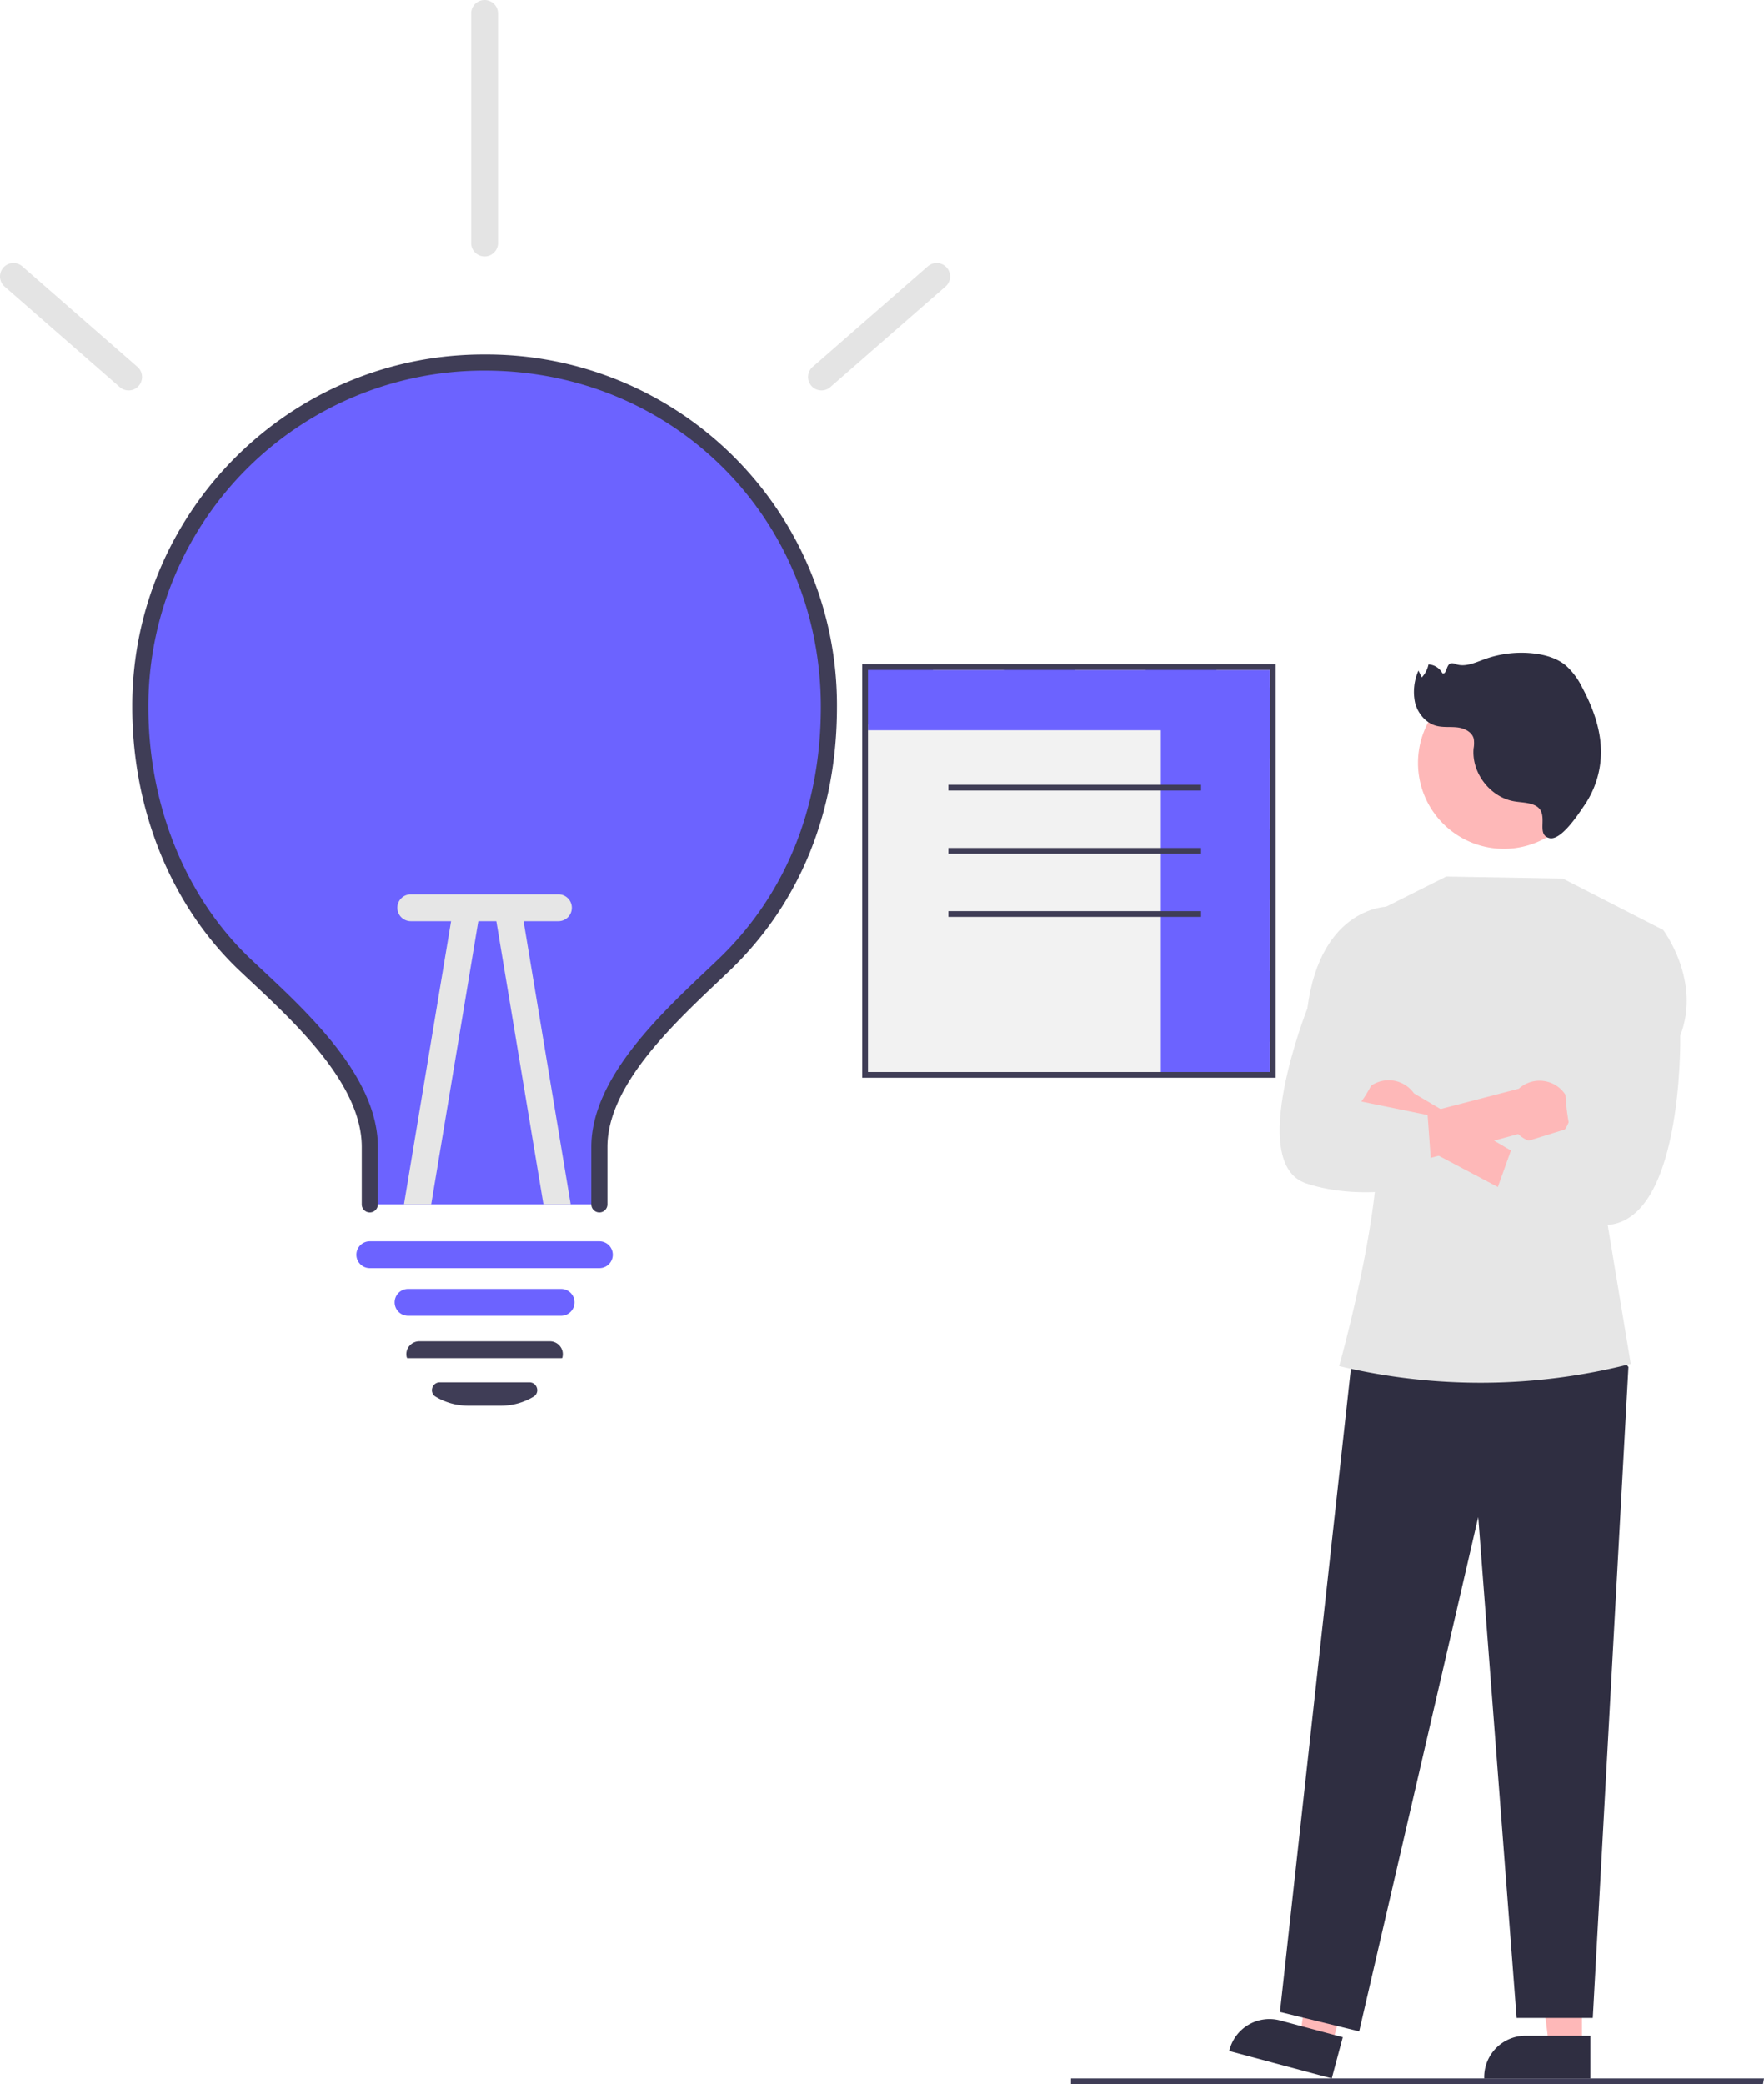<?xml version="1.0" encoding="UTF-8" standalone="no"?>
<svg
   id="fc128632-8bb2-491c-83fe-dc3898cfdda9"
   data-name="Layer 1"
   width="657.036"
   height="776.139"
   viewBox="0 0 657.036 776.139"
   version="1.1"
   sodipodi:docname="2- lightbulb_moment-edit.svg"
   inkscape:version="1.1 (c68e22c387, 2021-05-23)"
   xmlns:inkscape="http://www.inkscape.org/namespaces/inkscape"
   xmlns:sodipodi="http://sodipodi.sourceforge.net/DTD/sodipodi-0.dtd"
   xmlns="http://www.w3.org/2000/svg"
   xmlns:svg="http://www.w3.org/2000/svg">
  <defs
     id="defs37" />
  <sodipodi:namedview
     id="namedview35"
     pagecolor="#505050"
     bordercolor="#eeeeee"
     borderopacity="1"
     inkscape:pageshadow="0"
     inkscape:pageopacity="0"
     inkscape:pagecheckerboard="0"
     showgrid="false"
     inkscape:zoom="0.75799935"
     inkscape:cx="384.56497"
     inkscape:cy="263.19284"
     inkscape:window-width="1920"
     inkscape:window-height="1017"
     inkscape:window-x="1912"
     inkscape:window-y="-8"
     inkscape:window-maximized="1"
     inkscape:current-layer="layer1" />
  <path
     id="b35682e1-9f03-403a-b8b0-c3d37d0d1380"
     data-name="Path 2533"
     d="M928.136,838.069H670.398v-2.106h258.12Z"
     transform="translate(-271.482 -61.931)"
     fill="#3f3d56" />
  <path
     d="M580.23,325.2c0,38.64-13.5,71.63-39.19,96.18-18.23,17.43-46.31,41.86-46.31,67.69v21.37h-85.5V489.07c0-26.1-28.19-50.58-46.31-67.69-25.11-23.69-39.19-58.92-39.19-96.18v-.79a128.251,128.251,0,0,1,256.5.79Z"
     transform="translate(-271.482 -61.931)"
     fill="#6c63ff"
     id="path5" />
  <path
     id="ecc2cf6c-8ee8-498c-972d-3c77e28b77e9"
     data-name="Path 2546"
     d="M494.729,513.441a3,3,0,0,1-3-3v-21.374c0-25.125,24.779-48.58,42.873-65.706,1.5-1.422,2.961-2.8,4.363-4.145,25.029-23.928,38.259-56.437,38.259-94.014,0-70.229-55.013-125.243-125.242-125.243h-.354A125.03,125.03,0,0,0,326.739,324.497v.7c0,36.8,13.939,71.063,38.245,94.007,1.231,1.163,2.51,2.36,3.823,3.589,18.327,17.159,43.427,40.658,43.427,66.275v21.373a3,3,0,0,1-6,0v-21.374c0-23.015-24-45.486-41.528-61.9q-1.978-1.851-3.841-3.605c-25.5-24.072-40.126-59.924-40.126-98.364v-.72c.2-72.045,58.885-130.523,130.88-130.523h.371A130.557,130.557,0,0,1,583.224,323.831q.004.685-0,1.371c0,39.255-13.871,73.264-40.112,98.351-1.409,1.347-2.876,2.736-4.386,4.165-17.3,16.377-41,38.806-41,61.349v21.374a3,3,0,0,1-3,3Z"
     transform="translate(-271.482 -61.931)"
     fill="#3f3d56" />
  <path
     id="b22bef41-3cd7-4c1e-881c-c9a642005cb0"
     data-name="Path 2547"
     d="M480.481,551.936h-57a5,5,0,1,1,0-10h57a5,5,0,0,1,0,10Z"
     transform="translate(-271.482 -61.931)"
     fill="#6c63ff" />
  <path
     d="M458.11,585.435H445.843a23.447,23.447,0,0,1-12.094-3.351,2.794,2.794,0,0,1-1.268-3.214,2.886,2.886,0,0,1,2.802-2.142h33.389a2.887,2.887,0,0,1,2.802,2.142,2.793,2.793,0,0,1-1.269,3.214A23.445,23.445,0,0,1,458.11,585.435Z"
     transform="translate(-271.482 -61.931)"
     fill="#3f3d56"
     id="path9" />
  <path
     d="M480.491,567.729l-57.338-.006-.178-.381a4.726,4.726,0,0,1,.9-4.058,4.856,4.856,0,0,1,3.823-1.849h48.558a4.855,4.855,0,0,1,3.823,1.849,4.698,4.698,0,0,1,.911,4.007l-.09.386Z"
     transform="translate(-271.482 -61.931)"
     fill="#3f3d56"
     id="path11" />
  <path
     id="e0eb6627-54a4-4797-861b-0d156b8b485b"
     data-name="Path 2548"
     d="M319.381,207.342a4.98,4.98,0,0,1-3.286-1.233l-42.939-37.481a5,5,0,0,1,6.576-7.533l42.939,37.481a5,5,0,0,1-3.29,8.767Z"
     transform="translate(-271.482 -61.931)"
     fill="#e4e4e4" />
  <path
     id="e13fc22b-cd18-4b6e-a2d4-df4b74c6b7e7"
     data-name="Path 2549"
     d="M577.459,207.342a5,5,0,0,1-3.29-8.767l42.938-37.484a5,5,0,0,1,6.576,7.533l-42.939,37.481A4.98,4.98,0,0,1,577.459,207.342Z"
     transform="translate(-271.482 -61.931)"
     fill="#e4e4e4" />
  <path
     id="a74da646-4683-465e-97fe-dd817e7fc328"
     data-name="Path 2550"
     d="M494.729,534.191h-85.5a5,5,0,0,1,0-10h85.5a5,5,0,0,1,0,10Z"
     transform="translate(-271.482 -61.931)"
     fill="#6c63ff" />
  <path
     d="M449.88,403.57,432.1,510.44H421.95l18.06-108.51a5.003,5.003,0,0,1,9.87,1.64Z"
     transform="translate(-271.482 -61.931)"
     fill="#e6e6e6"
     id="path16" />
  <path
     d="M484.05,510.44H473.9L456.12,403.57a5.003,5.003,0,0,1,9.87-1.64Z"
     transform="translate(-271.482 -61.931)"
     fill="#e6e6e6"
     id="path18" />
  <path
     id="be3a5c8a-fbb4-472c-819b-e8dd06032f6a"
     data-name="Path 2551"
     d="M419.485,400a5,5,0,0,1,5-5h54.993a5,5,0,0,1,0,10h-54.993A5,5,0,0,1,419.485,400Z"
     transform="translate(-271.482 -61.931)"
     fill="#e6e6e6" />
  <path
     id="e9f776ed-f4b6-47dc-b212-c247d99ecb23"
     data-name="Path 2553"
     d="M451.981,157.431a5,5,0,0,1-5-5v-85.5a5,5,0,0,1,10,0v85.5A5,5,0,0,1,451.981,157.431Z"
     transform="translate(-271.482 -61.931)"
     fill="#e4e4e4" />
  <path
     id="eba1f826-879a-4c25-b118-6bb025be95d0"
     data-name="Path 2559"
     d="M860.701,824.08H848.443l-5.832-47.288h18.092Z"
     transform="translate(-271.482 -61.931)"
     fill="#feb8b8" />
  <path
     id="f6694a1b-3521-46e6-aa9c-51f4297aac52"
     data-name="Path 2560"
     d="M863.828,835.964H824.297v-.5a15.387,15.387,0,0,1,15.385-15.386h24.146Z"
     transform="translate(-271.482 -61.931)"
     fill="#2f2e41" />
  <path
     id="fae71c2d-33fb-45f7-8331-19b4de5eddc8"
     data-name="Path 2561"
     d="M767.564,823.676l-11.844-3.167,6.58-47.19,17.48,4.674Z"
     transform="translate(-271.482 -61.931)"
     fill="#feb8b8" />
  <path
     id="b3b10fd6-5fa4-49f3-8270-96ad6a3a1e0e"
     data-name="Path 2562"
     d="M767.515,835.964l-38.189-10.212.129-.483a15.387,15.387,0,0,1,18.839-10.89h0l23.325,6.237Z"
     transform="translate(-271.482 -61.931)"
     fill="#2f2e41" />
  <path
     id="f6267da0-acb1-421a-9dac-5a6151c1f955"
     data-name="Path 2563"
     d="M867.754,559.068l10.269,11.931-13.28,242.442h-28.369l-14.3-186.551-44.349,191.554-29.492-7.233,26.816-243.3Z"
     transform="translate(-271.482 -61.931)"
     fill="#2f2e41" />
  <path
     id="ea0dabd6-18d7-4484-8048-4cddc34702bd"
     data-name="Path 2564"
     d="M781.905,402.543l28.246-14.172,43.437.764,37.38,19.127L869.7,514.48l9.187,55.38h0a226.533,226.533,0,0,1-108.335.892l-.284-.068s21.114-74.916,12.126-97.779Z"
     transform="translate(-271.482 -61.931)"
     fill="#e6e6e6" />
  <path
     id="a75b604a-8411-40e9-b5d3-81fba8b6e00c"
     data-name="Path 2565"
     d="M863.621,345.935a31.994,31.994,0,1,0,0,.237Z"
     transform="translate(-271.482 -61.931)"
     fill="#feb8b8" />
  <path
     id="b97e8772-edf1-4d51-bb40-aaab108bf113"
     data-name="Path 2567"
     d="M778.007,479.983a11.462,11.462,0,0,0,16.65,5.627l57.353,30.318,1.857-13.971-55.73-32.863a11.524,11.524,0,0,0-20.131,10.889Z"
     transform="translate(-271.482 -61.931)"
     fill="#feb8b8" />
  <path
     id="b7638692-4395-4c34-bc33-e4b41c888504"
     data-name="Path 2568"
     d="M854.436,482.399a11.462,11.462,0,0,1-17.478,1.848l-62.6,17.035.545-17.738,62.271-16.173a11.524,11.524,0,0,1,17.261,15.03Z"
     transform="translate(-271.482 -61.931)"
     fill="#feb8b8" />
  <path
     id="fb7d8996-2760-43c1-a9a4-d402d6d3756c"
     data-name="Path 2569"
     d="M878.762,409.031l12.205-.765s14.29,18.855,6.364,39.316c0,0,1.373,73.5-30.276,70.48s-41.65-3.019-41.65-3.019l9.5-26.5,21.253-6.562s-6.55-28.894,5.849-40.916Z"
     transform="translate(-271.482 -61.931)"
     fill="#e6e6e6" />
  <path
     id="a9eb06d8-8cbf-43ab-991d-4f9eccd60edd"
     data-name="Path 2570"
     d="M790.63,408.386l-1.725-8.843s-25.44-.6-30.47,37.951c0,0-22.877,57.692-.454,65.121s47.089,0,47.089,0l-1.857-25.444-24.67-5.033s12.745-16.489,5.805-30.792Z"
     transform="translate(-271.482 -61.931)"
     fill="#e6e6e6" />
  <path
     id="ba7ab43e-494b-455d-a87f-0e0f24cb0a47"
     data-name="Path 2387"
     d="M842.704,361.645c-2.353-.923-4.959-.875-7.446-1.331-8.893-1.638-15.752-10.706-14.908-19.71a10.848,10.848,0,0,0,.058-3.533c-.616-2.569-3.472-3.948-6.095-4.256s-5.333.086-7.885-.597c-3.94-1.055-6.883-4.648-7.881-8.603a19.487,19.487,0,0,1,1.267-11.963l1.224,2.552a9.918,9.918,0,0,0,2.506-4.853,6.255,6.255,0,0,1,5.166,3.273c1.581.706,1.388-2.906,2.964-3.621a2.959,2.959,0,0,1,2.1.273c3.473,1.165,7.156-.583,10.597-1.836a40.417,40.417,0,0,1,18.642-2.13c4.183.511,8.405,1.747,11.66,4.42a26.607,26.607,0,0,1,6.156,8.274c4.017,7.508,7.043,15.792,6.961,24.31a35.298,35.298,0,0,1-6.165,19.519c-2.052,2.986-8.68,13.343-13.085,12.203C843.009,372.607,849.329,364.243,842.704,361.645Z"
     transform="translate(-271.482 -61.931)"
     fill="#2f2e41" />
  <g
     inkscape:groupmode="layer"
     id="layer1"
     inkscape:label="Layer 1">
    <rect
       style="fill:#6c63ff;stroke:#6c63ff;stroke-width:2.2;stroke-miterlimit:1.3;stroke-dasharray:26.4, 26.4;stroke-dashoffset:2.2"
       id="rect433"
       width="149.722"
       height="149.722"
       x="323.304"
       y="249.493" />
  </g>
  <g
     inkscape:groupmode="layer"
     id="layer2"
     inkscape:label="Layer 2">
    <rect
       x="322.234"
       y="271.951"
       width="110.153"
       height="128.333"
       fill="#f2f2f2"
       id="rect10" />
    <path
       d="m 475.165,401.354 h -154 v -154 h 154 z M 323.304,399.215 H 473.026 V 249.493 H 323.304 Z"
       fill="#3f3d56"
       id="path12" />
    <rect
       x="353.248"
       y="292.271"
       width="94.111"
       height="2.139"
       fill="#3f3d56"
       id="rect14" />
    <rect
       x="353.248"
       y="315.798"
       width="94.111"
       height="2.139"
       fill="#3f3d56"
       id="rect16" />
    <rect
       x="353.248"
       y="339.326"
       width="94.111"
       height="2.139"
       fill="#3f3d56"
       id="rect18" />
  </g>
</svg>
